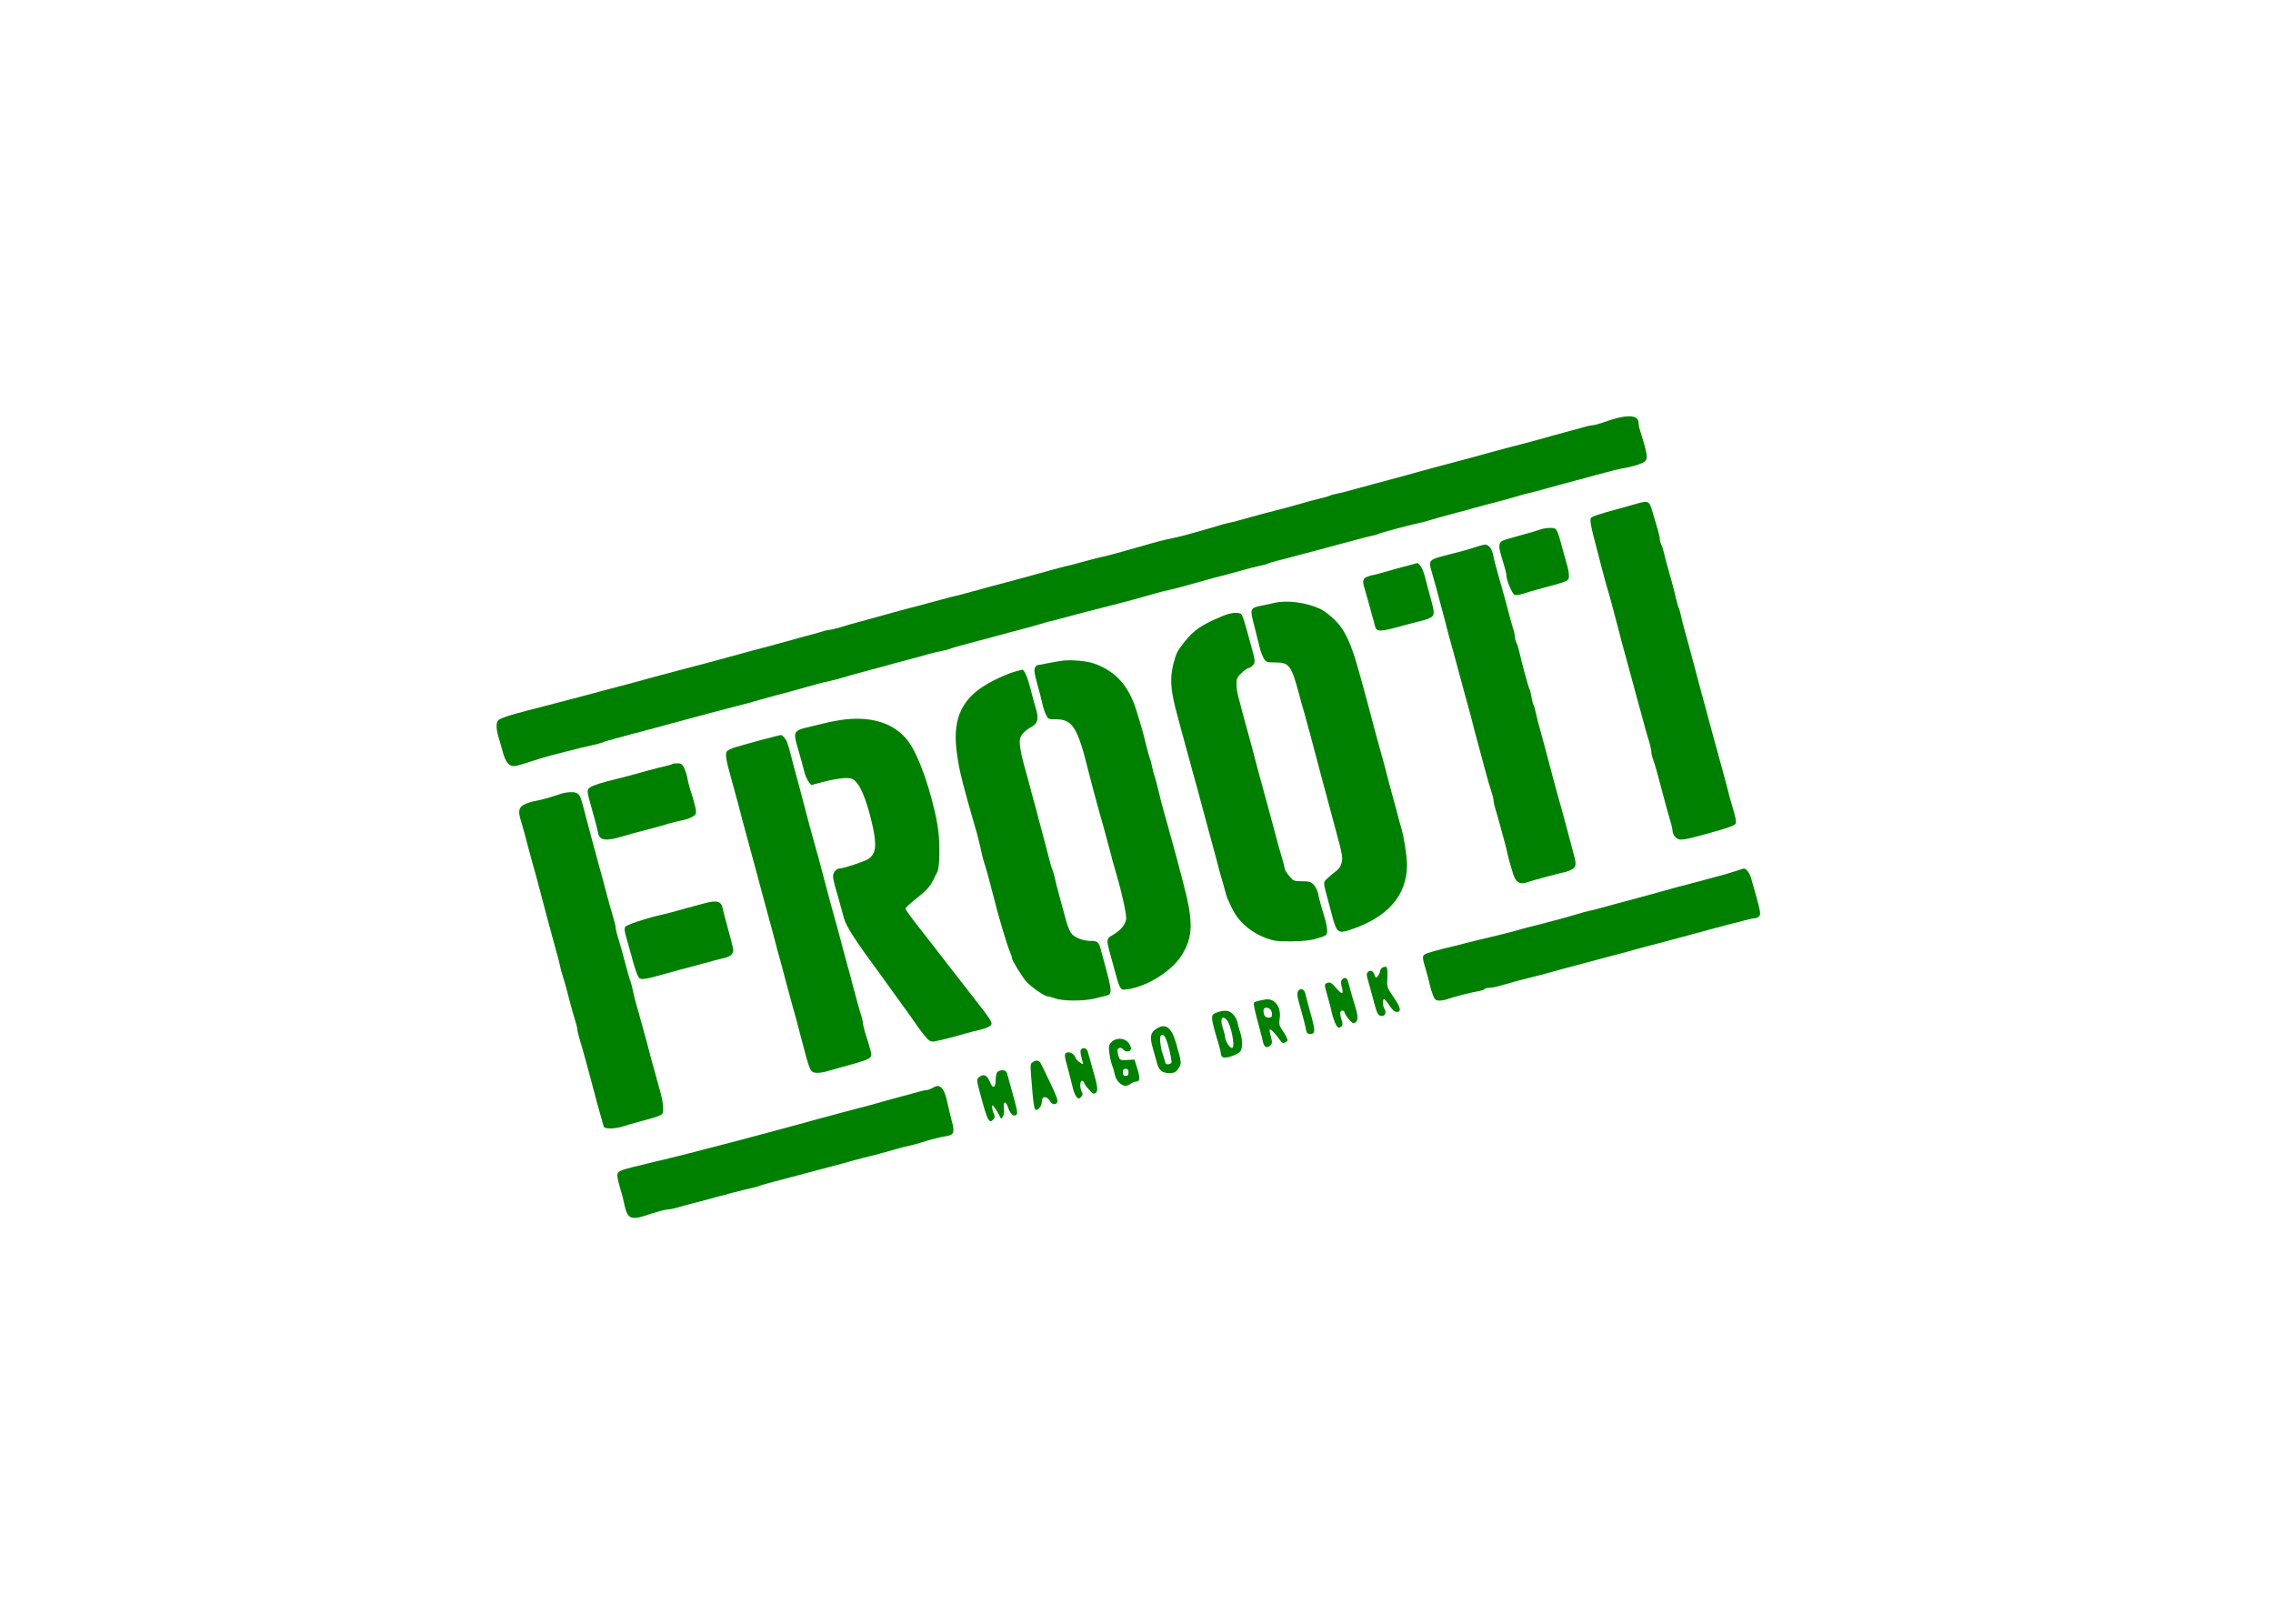 <svg clip-rule="evenodd" fill-rule="evenodd" stroke-linejoin="round" stroke-miterlimit="2" viewBox="0 0 560 400" xmlns="http://www.w3.org/2000/svg"><g fill="#008000" fill-rule="nonzero" transform="matrix(.035 0 0 -.035 120.535 302.84)"><path d="m7990 5720c-42-6-65-12-165-46-23-8-48-14-57-14-8 0-38-6-64-14-27-8-78-22-114-31-36-10-85-23-110-30-25-8-74-21-110-31-36-9-85-22-110-29s-74-20-110-29c-36-10-87-24-115-31-27-8-68-19-90-25-55-15-264-70-300-80-16-4-66-18-110-30-70-20-144-40-350-95-27-7-77-21-110-30-33-10-79-21-103-26s-48-11-54-15c-5-3-35-12-66-19-32-7-106-27-167-45-60-17-126-35-145-39-42-10-162-43-245-66-33-10-76-21-95-24-19-4-51-13-70-19s-62-19-95-28-78-22-100-28c-22-7-76-21-120-30-77-16-115-26-235-61-144-41-234-66-280-75-19-4-71-18-115-30s-96-26-115-30-71-18-115-30c-88-25-221-61-330-90-38-10-122-32-185-50-63-17-131-35-150-40-19-4-69-17-110-28s-111-30-155-42c-100-26-165-43-235-63-30-9-82-23-115-32-111-30-170-46-216-61-26-7-54-14-62-14-9 0-36-6-59-14-24-7-72-21-108-30-62-17-103-28-215-59-27-8-79-22-115-31s-87-23-115-31c-183-50-338-92-410-110-81-21-247-65-280-75-16-5-59-16-95-26-36-9-85-22-110-29s-74-20-110-29c-36-10-87-23-115-31-56-15-116-31-290-76-192-49-227-59-275-77-39-15-45-22-48-50-2-18 3-54 11-80s23-76 32-112c19-69 43-100 79-100 12 0 60 13 106 29 47 15 112 35 145 44 33 8 87 23 120 31 65 17 127 32 191 46 22 5 51 13 65 18 13 6 53 18 89 27s85 23 110 30c25 6 74 20 110 29s88 23 115 31c249 68 423 114 525 140 30 7 105 27 165 45 61 17 162 45 225 61 63 17 138 38 165 46 28 8 68 18 90 22s65 16 95 25 71 21 90 26c65 17 155 41 205 55 28 8 95 27 150 41s123 32 150 41c28 8 70 18 95 23 25 4 56 13 70 18 23 9 53 17 210 59 30 7 78 20 105 28 52 14 113 31 225 60 36 10 79 22 95 27 17 6 46 14 65 18s71 18 115 30c87 24 160 43 245 64 92 23 244 63 281 74 77 23 146 42 189 51s110 27 215 57c28 8 75 21 105 29 66 17 100 26 205 55 44 12 99 26 123 31s48 11 53 15c6 3 34 12 62 19 29 7 106 27 172 45 66 17 144 38 173 46 50 13 96 26 220 59 31 9 76 20 100 25s47 12 52 15c11 7 222 63 275 74 22 4 56 13 75 19 41 13 110 32 200 56 36 9 88 23 115 31 52 15 116 32 225 60 36 10 79 22 95 27 17 6 46 14 65 18s71 17 115 30c115 32 183 50 243 66 28 7 77 20 107 29 133 36 173 46 224 55 30 5 73 17 98 26 67 26 67 33 3 240-6 17-10 40-10 51 0 37-34 52-100 43z"/><path d="m8065 5104c-27-8-77-22-110-31-152-41-197-56-202-70-6-15 6-76 38-193 11-41 30-116 43-166 13-49 28-106 34-125 11-32 54-193 88-324 8-33 21-82 29-110 16-56 36-132 60-220 9-33 23-85 31-115 18-65 40-144 60-220 8-30 22-76 30-101 7-26 14-56 14-68 0-11 6-38 14-58 13-36 28-89 63-223 22-85 40-150 57-207 9-28 16-61 16-72 0-12 9-30 21-42 25-25 49-22 209 22 167 46 209 61 215 77 3 8-2 40-11 71-23 78-39 135-58 211-10 36-23 88-31 115-36 130-46 167-70 255-14 52-32 118-39 145-8 28-28 104-46 170-77 290-85 319-105 390-10 33-21 79-26 103s-12 48-15 54c-4 6-13 36-20 67-12 54-30 122-60 226-8 28-19 69-24 93-5 23-14 51-20 61-5 11-10 28-10 39s-7 42-15 68c-8 27-24 82-36 122-24 82-28 84-124 56z"/><path d="m7395 4925c-22-8-67-22-100-30-33-9-87-24-120-34-80-23-81-29-30-192 8-26 15-56 15-67 0-33 41-130 58-137 9-3 36 1 61 9 25 9 71 22 101 30 227 61 220 58 220 98 0 17-4 45-10 62-5 17-16 56-24 86-51 188-49 185-92 187-21 1-57-4-79-12z"/><path d="m6965 4809c-57-19-130-40-185-53-173-44-170-41-146-128 24-84 40-141 76-278 37-144 58-222 75-280 13-47 38-141 61-225 7-27 22-84 34-125 11-41 25-91 30-110 11-47 38-149 62-235 10-38 23-86 28-105 25-95 44-159 56-195 8-23 14-50 14-60 0-11 7-40 15-65s21-72 30-105 22-82 30-110c8-27 16-61 19-75 11-56 44-167 55-188 17-32 43-43 77-32 56 18 219 62 261 71 24 4 54 16 69 25 28 19 28 36-2 141-8 29-21 77-28 105-37 139-48 181-76 278-16 58-41 150-55 205-38 143-51 192-70 260-10 33-21 79-26 103-5 23-12 50-17 60-5 9-12 37-16 61s-10 49-14 55c-7 11-56 190-72 264-5 23-14 51-20 61-5 11-10 29-10 40s-6 40-14 63c-7 24-21 72-30 108-10 36-23 88-31 115-8 28-21 77-31 110-9 33-22 80-29 105s-16 60-19 79c-7 40-32 71-55 70-9 0-29-5-46-10z"/><path d="m6490 4678c-62-16-134-36-185-51-27-8-66-18-85-22-68-15-79-30-60-89 5-17 17-58 26-91s22-80 29-105 16-57 19-71c10-46 33-46 201 1 44 12 104 28 134 35 29 7 60 20 69 29 17 17 15 36-23 171-9 33-22 84-30 113-12 49-39 94-54 91-3-1-22-5-41-11z"/><path d="m5530 4410c-19-5-61-13-92-20-83-16-85-21-53-142 14-57 32-126 39-155s21-64 30-78c15-23 23-25 82-25 96 0 111-21 169-240 9-36 23-85 31-110 16-57 78-285 110-410 8-30 21-77 28-105 8-27 25-93 39-145s35-131 47-175c46-169 50-191 39-229-5-20-22-44-36-53-14-10-41-32-59-49-36-34-36-22 0-157 9-31 22-81 29-110 31-117 43-126 121-101 270 88 407 243 406 462 0 57-22 200-40 257-5 16-19 66-30 110-12 44-26 94-30 110-28 103-39 145-49 185-7 25-16 59-20 75-42 151-55 197-66 240-18 70-64 244-75 280-4 17-16 57-25 90-57 208-100 302-174 375-31 31-77 66-102 77-97 45-231 63-319 43z"/><path d="m5160 4316c-148-62-202-99-270-186-48-61-55-77-74-149-19-74-20-142-5-225 11-57 18-87 56-226 8-30 22-80 30-110s22-80 30-110 21-75 27-100c7-25 21-74 31-110 9-36 24-90 32-120 17-61 34-124 58-215 9-33 22-82 30-110 8-27 18-68 24-90 5-22 17-65 26-95s21-72 26-93 13-45 18-55c4-9 16-35 27-57 44-97 132-174 244-216 56-20 81-23 180-22 80 1 135 7 180 21 58 17 65 22 68 46 2 15-4 53-13 84s-23 77-30 102-17 62-20 82c-4 21-18 49-31 63-20 21-32 25-83 25-57 0-61 2-90 37-17 21-31 43-31 49s-9 42-20 80c-12 38-25 85-30 104-24 92-43 159-55 205-17 62-39 141-60 220-9 33-22 83-30 110-7 28-21 79-30 115-10 36-24 88-31 115-26 93-42 150-53 195-7 25-16 61-21 80s-10 55-10 79c0 37 5 49 36 77 19 19 41 34 48 34s21 9 31 20c19 21 18 29-14 145-5 17-18 66-30 109s-26 87-32 98c-14 25-70 23-139-6z"/><path d="m4040 4003c-19-2-67-10-107-18s-74-15-77-15-10-8-15-18c-7-14-3-43 15-108 14-49 30-109 35-134s16-62 25-82c17-37 18-38 71-38 121 0 155-55 237-390 15-59 48-184 71-265 8-27 22-77 31-110s23-85 31-115 22-80 29-110c8-30 22-77 30-105 40-135 73-291 67-314-10-42-40-77-89-106-52-30-52-32-20-148 8-31 22-81 30-110 30-113 39-132 66-130 140 10 329 123 403 240 83 132 85 239 9 523-11 41-32 120-46 175-15 55-31 114-36 130-4 17-15 55-23 85-9 30-22 78-30 105-8 28-22 84-32 125-9 41-23 93-30 115-8 22-16 56-20 75-3 19-10 44-15 55-4 11-16 52-25 90-9 39-23 90-30 115s-23 79-36 120c-54 184-148 289-306 344-46 16-158 26-213 19z"/><path d="m3695 3924c-27-7-93-35-145-61-214-108-289-250-261-491 13-104 29-181 76-347 8-27 21-77 31-110 9-33 21-73 26-90 10-31 33-121 47-190 5-22 14-53 20-70 10-30 23-77 56-205 41-163 99-359 121-408 7-18 14-38 14-45 1-16 68-125 100-163 30-35 129-104 150-104 8 0 33-7 55-15 52-19 203-19 274-1 31 8 68 17 82 20 45 9 44 29-6 214-9 31-20 74-26 96-17 68-25 76-74 76-58 0-120 25-141 58-9 14-23 48-31 76-7 28-27 101-44 161-17 61-34 129-39 153-6 24-12 48-16 53-3 6-12 34-19 62-7 29-27 106-45 172-17 66-38 144-46 173-7 28-20 77-29 107-8 30-22 81-30 113-9 31-23 82-31 112-24 87-34 153-28 181 6 31 37 62 85 88 41 22 48 59 26 130-8 25-25 87-37 136-22 85-45 136-59 134-3-1-28-7-56-15z"/><path d="m2505 3589c-38-4-108-17-155-29-47-11-101-25-120-29-80-19-89-35-66-116 22-74 43-151 56-202 6-22 19-51 29-64l18-22 64 17c108 29 191 40 222 27 50-20 99-129 143-321 34-148 27-208-29-244-26-17-174-66-199-66-24 0-48-27-48-55 0-12 7-45 14-71 17-55 37-129 62-222 16-60 80-158 254-394 19-26 45-62 58-80 12-18 51-71 85-118s80-111 102-143 55-77 74-99c29-34 38-39 65-35 40 7 137 31 206 52 30 9 81 22 113 29s65 20 74 29c20 19 14 29-117 197-52 67-138 177-190 244-52 68-139 179-192 247-54 68-98 129-98 136 0 6 30 35 67 64 78 61 106 91 129 139 9 19 22 44 28 55 19 36 20 229 1 333-42 234-132 490-207 589-92 121-246 174-443 152z"/><path d="m2025 3473c-27-6-196-51-287-78-32-9-62-24-67-33-10-19-4-60 29-177 39-143 49-180 56-205 7-31 41-157 78-292 8-29 29-107 47-173 17-66 37-140 44-165s20-74 30-110c9-36 23-85 30-110 6-25 20-74 29-110s23-87 31-115c8-27 28-102 44-165 17-63 37-137 45-165 13-44 38-136 66-245 56-216 60-224 99-228 18-2 56 3 84 12 29 8 77 22 107 30 141 38 185 54 194 69 10 16 8 27-40 178-7 26-14 54-14 62 0 9-6 36-14 59-13 42-33 115-63 228-7 30-20 78-28 105-8 28-24 86-35 129-11 44-24 93-29 110-21 72-80 289-117 431-8 33-22 83-29 110-29 99-97 351-110 405-8 30-25 98-40 150-14 52-33 122-41 155s-20 74-26 90c-10 28-35 56-47 54-3-1-15-3-26-6z"/><path d="m1288 3275c-2-3-25-9-49-15-24-5-78-19-119-30-117-33-182-50-220-59-101-24-167-45-188-59-26-17-26-25 3-127 26-91 46-167 52-198 10-50 58-56 168-22 41 12 125 36 225 61 30 8 75 21 100 29 25 7 63 17 85 21 57 10 102 31 109 50 6 15-6 68-39 169-7 22-16 57-20 79-3 21-14 53-22 72-14 28-22 34-48 34-18 0-34-2-37-5z"/><path d="m505 3066c-79-27-141-44-180-51-22-3-56-14-75-23-41-20-48-46-30-106 18-59 35-122 54-196 10-36 24-87 31-115 16-55 23-80 65-240 16-60 36-137 45-170 10-33 23-82 30-110 7-27 21-77 30-110 10-33 21-76 24-95 4-19 13-51 19-70 12-36 33-112 58-210 8-30 21-76 29-101 8-26 15-53 15-62 0-8 7-39 16-68 18-59 32-111 59-209 9-36 24-90 32-120s22-80 29-110c8-30 22-80 31-110 8-30 17-61 19-67 5-18 78-17 134 1 25 8 81 25 125 36 164 45 160 42 159 93 0 25-8 73-18 108-23 82-54 194-66 239-18 70-41 156-55 205-8 28-21 75-29 105-9 30-20 73-27 95-6 22-14 58-19 80-4 22-13 54-19 70-6 17-18 57-26 90-27 101-45 168-61 216-7 26-14 53-14 62 0 8-7 39-16 68-20 68-36 126-58 209-9 36-23 88-31 115-8 28-21 77-30 110s-22 83-30 110c-13 48-45 168-66 250-20 76-31 90-74 92-22 1-58-4-80-11z"/><path d="m8785 2525c-42-14-111-34-210-60-33-9-82-22-110-29-27-8-70-19-95-25-25-7-83-23-130-36-175-48-246-68-295-80-27-7-77-21-110-30-33-10-76-21-95-24-19-4-51-13-70-19-54-17-216-61-305-83-44-10-100-25-125-33s-106-28-180-46c-74-17-157-38-185-45-27-8-93-24-145-36-52-13-110-29-129-36-37-16-37-20-6-123 9-30 21-74 25-97 5-23 16-58 24-77 12-30 20-36 45-36 16 0 42 5 58 11 37 14 157 45 210 54 24 4 45 11 49 16 3 5 18 9 33 9 16 0 53 7 82 16 115 33 156 44 219 59 36 9 88 22 115 30 28 8 75 21 105 29 151 40 291 78 345 92 33 8 83 22 110 29 28 8 95 27 150 41s125 33 155 41c114 30 247 67 315 85 39 11 86 23 105 28 19 4 62 15 95 24 32 9 67 16 76 16s22 7 29 15c13 16 10 29-56 262-12 43-38 76-56 72-2 0-21-6-43-14z"/><path d="m1515 2295c-27-7-77-21-110-30-78-22-160-44-210-55-105-25-229-67-238-81-7-11-5-33 7-72 9-31 23-83 32-114 29-112 48-163 61-175 15-12 51-7 168 27 33 9 84 23 113 31 28 7 76 20 105 28 136 37 175 48 209 55 50 11 72 35 64 69-4 15-11 43-15 62-5 19-19 71-31 115s-25 91-27 105c-10 50-40 58-128 35z"/><path d="m6282 1838c-6-6-12-17-12-23s-6-20-14-31c-14-18-15-18-25 9-11 29-32 35-49 15-7-9-6-25 3-53 6-22 20-69 29-105 35-133 40-145 64-148 27-4 40 23 24 49-14 22-16 69-3 69 5 0 22-20 38-45 19-30 35-44 51-45 35 0 28 32-24 107-45 66-46 68-42 137 2 57 0 71-12 74-9 1-21-3-28-10z"/><path d="m6002 1757c-8-10-8-24-1-51 15-55 3-57-40-7-31 36-41 42-60 36-25-8-25-8 3-105 9-30 21-77 27-105 12-54 35-105 47-105 26 1 34 19 23 50-15 45-14 70 4 70 8 0 15-6 15-12 0-7 14-29 30-48 24-29 32-33 47-24 20 13 20 44-2 114-19 62-41 139-49 173-7 29-27 35-44 14z"/><path d="m5692 1674c-6-11-4-35 5-68 31-110 45-162 51-196 6-29 12-35 32-35 36 0 36 24 1 146-16 57-32 119-36 137-7 35-37 44-53 16z"/><path d="m5422 1610c-18-4-35-10-38-13-7-6 5-63 37-177 11-41 23-88 26-103 7-35 29-45 51-23 14 14 15 22 4 62-7 26-11 49-8 51 6 6 43-33 69-71 20-28 25-30 47-16 12 8 12 12 0 37-8 15-23 40-34 55-15 21-17 36-12 72 12 76-31 139-92 135-9-1-32-5-50-9zm76-62c7-7 12-22 12-35 0-18-6-23-24-23-24 0-36 16-36 51 0 22 29 26 48 7z"/><path d="m5120 1526c-45-17-45-26 16-228 8-26 14-53 14-60 0-30 20-36 68-22 25 8 54 22 64 31 22 20 24 80 3 143-8 25-17 57-19 71-3 14-17 38-30 52-28 30-60 33-116 13zm72-53c29-34 58-177 40-195-12-12-52 45-52 74 0 10-7 38-16 64-22 65-6 96 28 57z"/><path d="m4698 1413c-45-28-50-58-27-138 11-38 24-85 29-103 13-52 37-72 86-72 36 0 46 5 64 31 25 34 24 42-13 172-34 119-74 150-139 110zm68-79c13-31 33-113 37-154 1-9-8-16-20-18-17-3-24 3-28 25-4 15-10 38-15 49-13 33-23 111-15 123 12 20 26 11 41-25z"/><path d="m4380 1318c-19-20-21-30-15-78 4-30 13-68 19-85 7-16 16-47 20-67 7-39 45-78 75-78 10 0 26 7 37 15 10 8 27 15 37 15 28 0 30 23 9 91l-20 64-50-3c-54-4-56-2-67 46-5 25-3 33 10 38 9 4 21-1 29-11 15-20 49-17 54 6 1 8-7 27-18 42-28 36-89 38-120 5zm120-213c0-18-5-25-20-25s-20 7-20 25 5 25 20 25 20-7 20-25z"/><path d="m4170 1270c-12-8-11-27 6-89 7-23 7-23-19-6-14 9-29 25-32 36-8 24-39 41-60 33-19-8-18-20 10-119 9-33 22-86 30-119 7-32 20-65 29-74 15-15 17-15 32 0 12 12 14 20 5 36-14 26-14 69-1 77 6 3 13-2 17-12 3-10 13-26 22-35s22-24 29-32c17-21 42-9 42 22 0 14-7 50-16 81-28 98-41 145-48 172-6 30-26 42-46 29z"/><path d="m3826 1177c-20-15-20-2-1-227 11-115 17-127 49-94 9 8 16 29 16 45 0 37 32 40 56 4 18-28 36-32 52-12 8 10-4 44-49 138-32 68-63 131-68 139-11 21-33 23-55 7z"/><path d="m3580 1110c-9-5-14-26-15-56 0-57-19-68-38-22-22 52-42 64-72 44-27-18-27-18 2-126 50-188 63-211 93-175 10 12 10 21 1 41-6 14-11 34-11 46 0 17 4 15 23-13 13-19 26-43 31-54 7-19 8-19 21-2 8 11 11 33 8 56-7 54 12 60 29 9 15-47 41-69 59-51 11 11 7 30-46 218-8 28-17 60-20 73-7 23-38 30-65 12z"/><path d="m3120 995c-14-8-32-14-41-15-9 0-39-6-65-14-27-8-78-22-114-31-36-10-85-23-110-30-25-8-74-21-110-31-36-9-85-22-110-29s-74-20-110-29c-36-10-87-23-115-31-56-16-132-36-220-60-33-9-82-22-110-30-163-44-362-97-435-115-25-6-101-26-170-44s-147-37-175-44c-27-6-77-17-110-26-33-8-88-22-123-30-93-24-105-32-99-69 2-18 12-57 21-87 10-30 22-77 27-105 20-96 46-111 139-81 95 31 149 46 168 46 11 0 42 6 68 14 27 8 78 22 114 31s81 21 100 26c91 26 269 72 308 80 24 5 47 11 52 14 4 3 52 17 106 31s132 34 174 46c41 11 98 26 125 33 28 7 102 27 165 44 63 18 140 38 170 46 63 15 139 35 225 60 33 10 76 21 95 24 19 4 51 13 70 19 79 25 138 40 182 47 59 8 67 27 43 111-9 33-20 82-26 109-13 67-29 107-47 123-20 15-31 15-62-3z"/></g></svg>